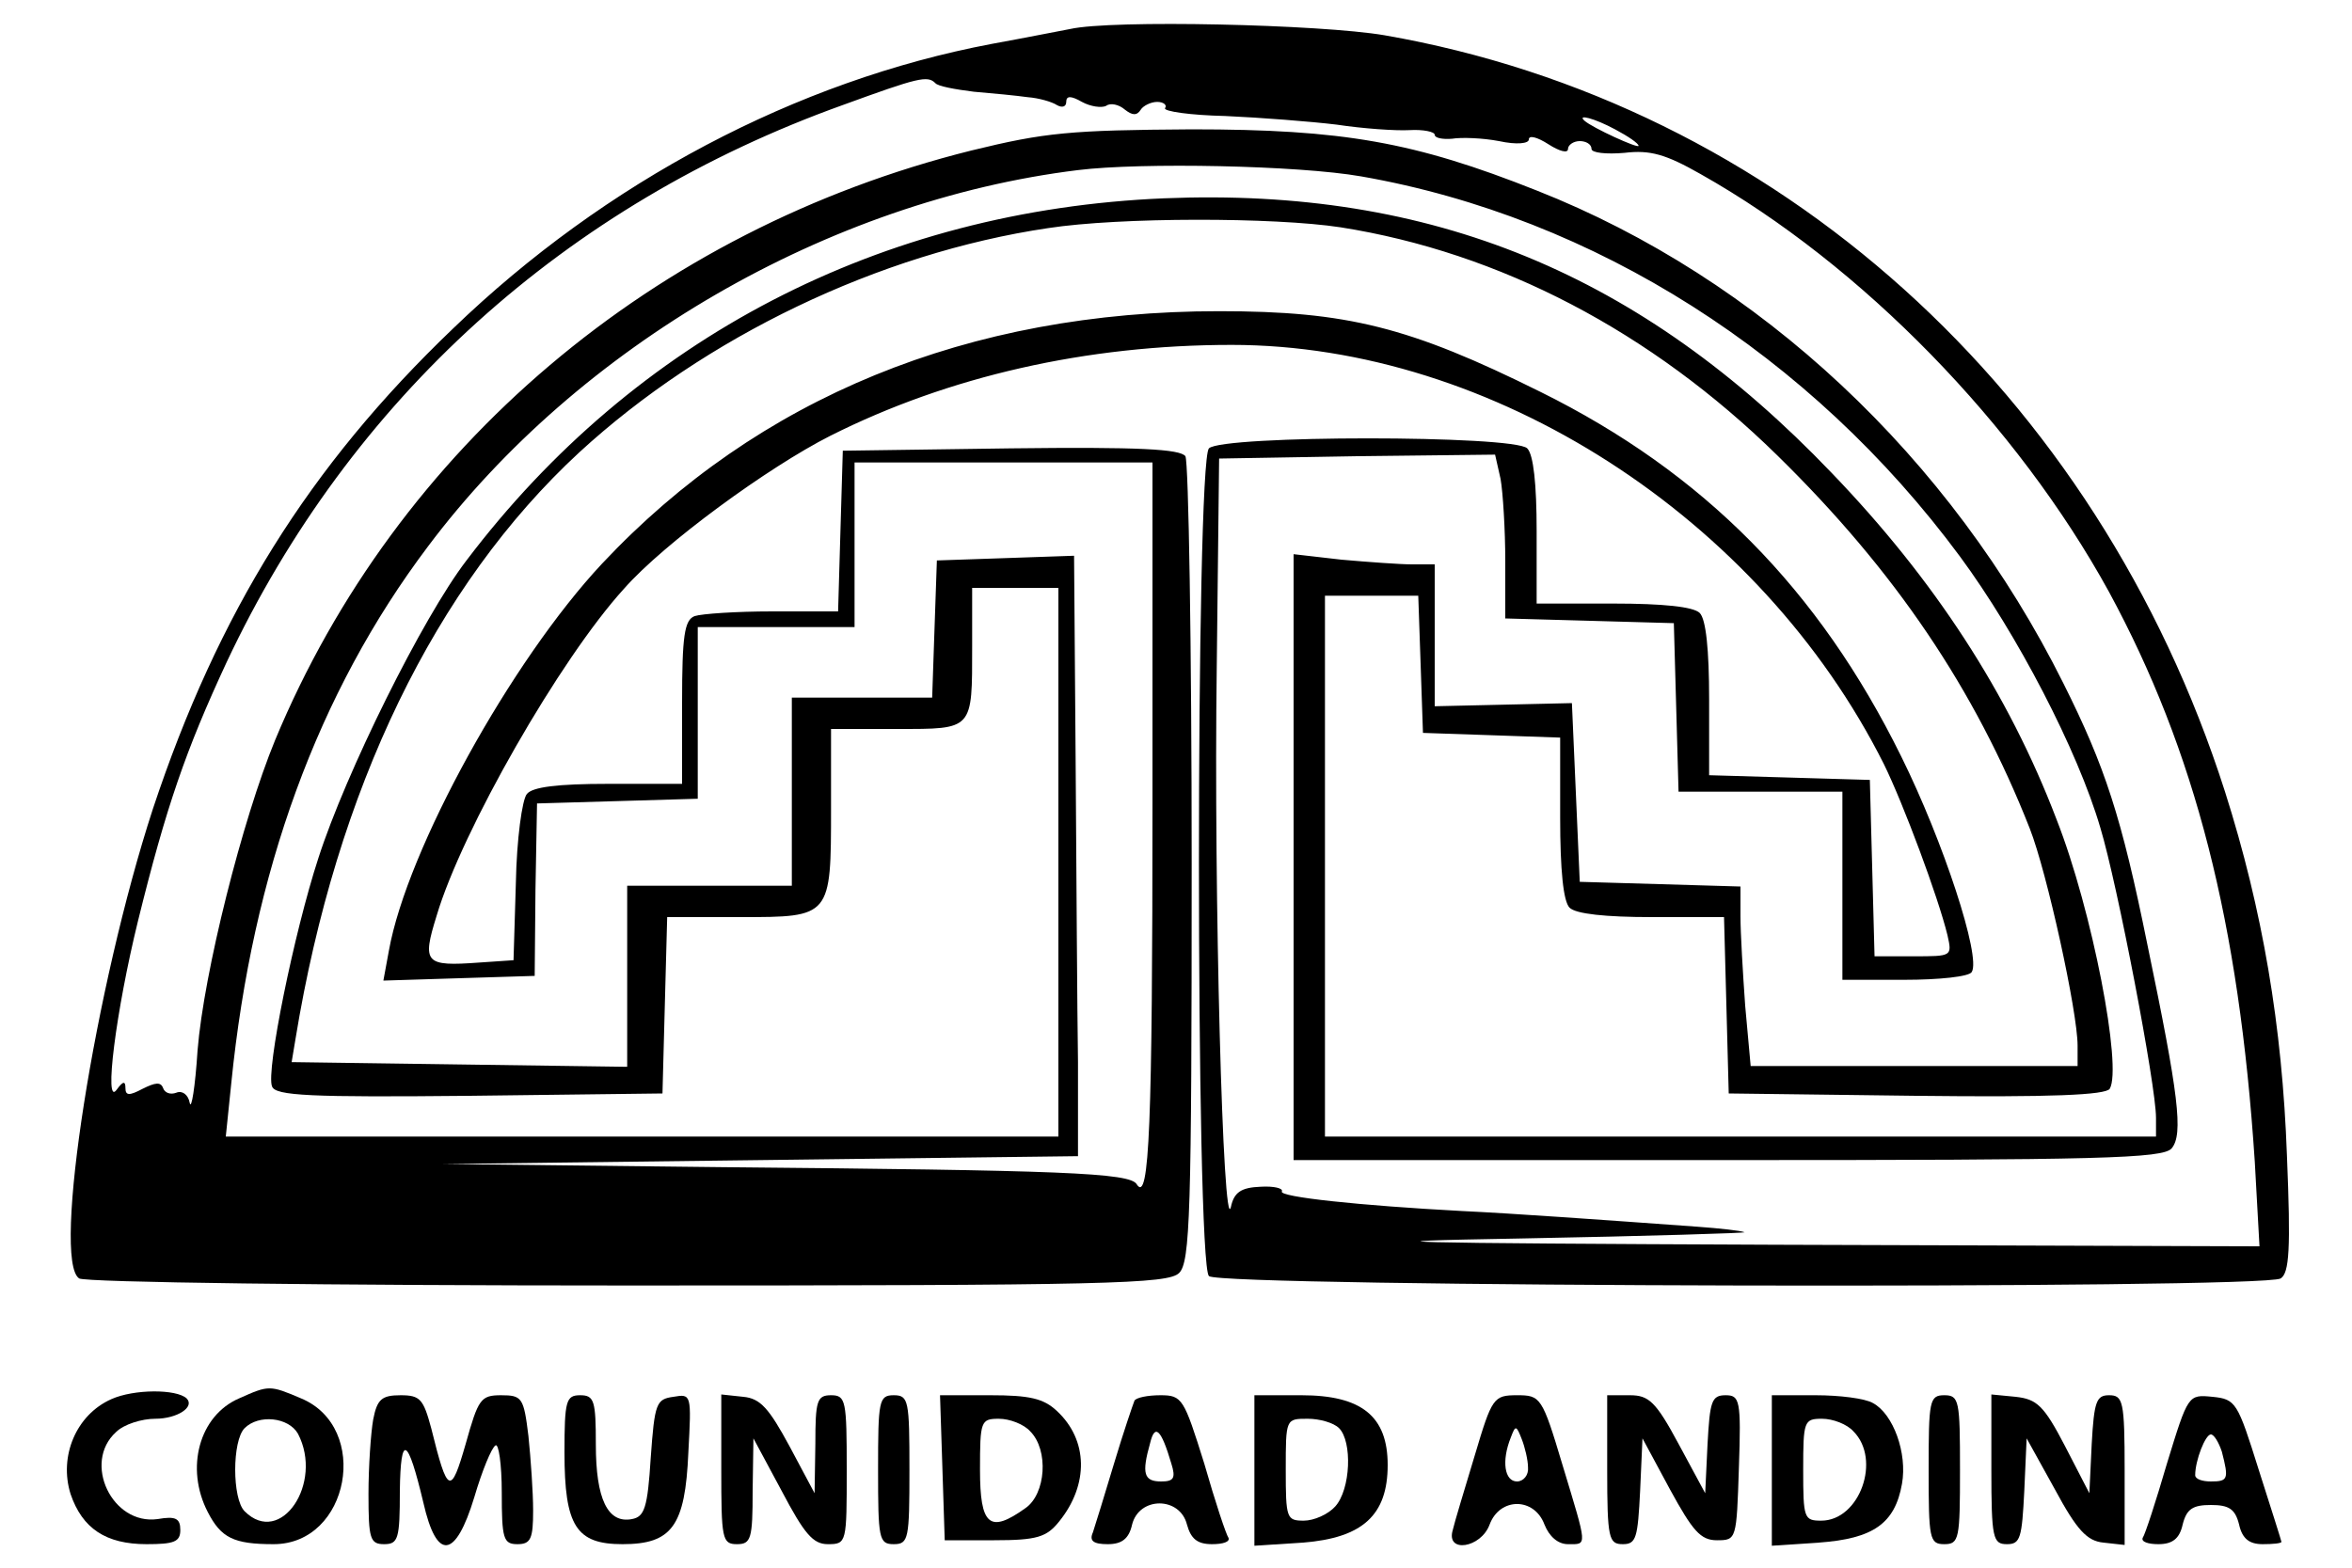 <?xml version="1.0" standalone="no"?>
<!DOCTYPE svg PUBLIC "-//W3C//DTD SVG 20010904//EN"
 "http://www.w3.org/TR/2001/REC-SVG-20010904/DTD/svg10.dtd">
<svg version="1.0" xmlns="http://www.w3.org/2000/svg"
 width="300pt" height="200pt" viewBox="0 0 300 200"
 preserveAspectRatio="xMidYMid meet">

<g transform="translate(0,200) scale(0.1,-0.1)"
fill="#000000" stroke="none">
<path d="M1365 1963 c-11 -2 -56 -11 -100 -19 -249 -47 -493 -176 -687 -363
-184 -176 -300 -363 -383 -613 -74 -227 -129 -576 -94 -599 8 -5 318 -9 701
-9 611 0 688 2 702 16 14 14 16 75 16 522 0 279 -4 513 -8 520 -7 9 -58 12
-223 10 l-214 -3 -3 -102 -3 -103 -84 0 c-46 0 -90 -3 -99 -6 -13 -5 -16 -25
-16 -110 l0 -104 -94 0 c-65 0 -97 -4 -104 -13 -6 -7 -13 -58 -14 -113 l-3
-99 -44 -3 c-69 -5 -73 -1 -54 60 32 108 157 327 239 417 51 58 184 155 263
195 151 76 327 116 512 116 332 0 674 -220 832 -535 25 -51 69 -169 81 -218 6
-27 6 -27 -43 -27 l-50 0 -3 113 -3 112 -102 3 -103 3 0 97 c0 63 -4 102 -12
110 -8 8 -47 12 -110 12 l-98 0 0 93 c0 59 -4 97 -12 105 -17 17 -389 17 -406
0 -17 -17 -17 -1039 0 -1056 14 -14 1344 -17 1367 -3 11 7 13 37 8 157 -6 165
-31 313 -79 464 -163 510 -572 878 -1072 965 -82 14 -348 20 -401 8z m-172
-69 c3 -4 25 -8 49 -11 24 -2 55 -5 69 -7 14 -1 31 -6 37 -10 7 -4 12 -2 12 4
0 8 6 8 20 0 11 -6 25 -8 31 -5 5 4 16 2 24 -5 9 -7 15 -8 20 0 3 5 13 10 21
10 8 0 13 -4 10 -8 -2 -4 32 -9 77 -10 45 -2 109 -7 142 -11 33 -5 75 -8 93
-7 17 1 32 -2 32 -6 0 -4 10 -6 22 -5 12 2 39 1 60 -3 23 -5 38 -3 38 2 0 6
11 3 25 -6 14 -9 25 -12 25 -6 0 5 7 10 15 10 8 0 15 -4 15 -10 0 -5 19 -7 42
-5 33 4 53 -2 97 -27 206 -116 404 -320 521 -533 110 -203 166 -422 186 -727
l6 -108 -618 2 c-487 2 -556 4 -324 8 162 3 291 7 285 8 -5 2 -32 5 -60 7
-124 9 -236 17 -300 20 -131 7 -234 18 -230 25 2 4 -10 7 -27 6 -25 -1 -34 -7
-38 -26 -10 -39 -22 399 -18 690 l3 265 176 3 176 2 7 -31 c3 -17 6 -65 6
-105 l0 -73 108 -3 107 -3 3 -107 3 -108 104 0 105 0 0 -120 0 -120 79 0 c44
0 83 4 86 10 12 19 -36 166 -90 275 -105 213 -252 362 -460 465 -167 83 -247
103 -410 103 -320 0 -588 -110 -787 -322 -116 -124 -249 -365 -272 -494 l-7
-38 96 3 97 3 1 110 2 110 103 3 102 3 0 109 0 110 100 0 100 0 0 105 0 105
190 0 190 0 0 -434 c0 -411 -4 -512 -20 -487 -8 15 -97 18 -530 22 l-355 4
405 5 405 5 0 120 c-1 66 -2 238 -3 383 l-2 263 -87 -3 -88 -3 -3 -87 -3 -88
-89 0 -90 0 0 -120 0 -120 -105 0 -105 0 0 -116 0 -115 -214 3 -214 3 5 30
c52 318 178 578 362 748 160 147 382 254 598 286 91 14 288 14 373 1 203 -32
396 -133 557 -291 150 -147 252 -298 322 -476 22 -56 61 -234 61 -277 l0 -26
-209 0 -208 0 -7 77 c-3 42 -6 93 -6 114 l0 38 -102 3 -103 3 -5 114 -5 114
-87 -2 -88 -2 0 90 0 91 -29 0 c-15 0 -56 3 -90 6 l-61 7 0 -387 0 -386 554 0
c475 0 555 2 566 15 15 18 9 68 -31 260 -33 163 -54 227 -107 333 -144 289
-388 517 -672 629 -156 62 -247 78 -440 78 -155 -1 -187 -4 -281 -27 -405
-101 -733 -379 -888 -752 -42 -102 -91 -297 -99 -396 -3 -47 -8 -77 -10 -67
-2 11 -10 16 -17 13 -8 -3 -15 0 -17 6 -3 8 -10 7 -26 -1 -17 -9 -22 -9 -22 1
0 9 -3 9 -11 -2 -17 -24 -1 101 27 215 36 146 61 218 113 330 158 336 432 584
786 711 96 35 108 38 118 28z m867 -59 c17 -9 30 -18 30 -21 0 -4 -59 23 -69
32 -10 9 13 3 39 -11z m-324 -60 c298 -52 574 -228 764 -485 73 -99 150 -247
179 -346 22 -73 71 -329 71 -370 l0 -24 -530 0 -530 0 0 345 0 345 60 0 59 0
3 -87 3 -88 88 -3 87 -3 0 -102 c0 -67 4 -107 12 -115 8 -8 46 -12 105 -12
l92 0 3 -112 3 -113 239 -3 c172 -2 242 1 247 9 16 27 -22 227 -68 344 -61
160 -156 306 -287 442 -243 254 -510 364 -851 350 -361 -15 -675 -178 -890
-462 -56 -73 -154 -271 -189 -380 -31 -95 -67 -272 -59 -291 4 -12 49 -14 252
-12 l246 3 3 113 3 112 94 0 c115 0 115 0 115 139 l0 101 84 0 c98 0 96 -2 96
106 l0 74 55 0 55 0 0 -350 0 -350 -531 0 -531 0 7 68 c27 269 110 498 251
685 192 256 511 441 829 480 81 10 281 6 361 -8z"/>
<path d="M142 215 c-45 -20 -67 -73 -52 -121 15 -44 45 -64 97 -64 35 0 43 3
43 18 0 15 -6 18 -29 14 -58 -8 -96 72 -53 111 10 10 33 17 50 17 28 0 51 15
40 26 -13 12 -67 12 -96 -1z"/>
<path d="M305 216 c-51 -22 -69 -89 -40 -145 17 -33 33 -41 84 -41 97 0 124
149 35 186 -40 17 -41 17 -79 0z m75 -45 c33 -63 -22 -145 -68 -99 -16 16 -16
90 0 106 18 18 56 14 68 -7z"/>
<path d="M476 189 c-3 -17 -6 -60 -6 -95 0 -57 2 -64 20 -64 18 0 20 7 20 68
1 74 10 69 30 -15 17 -75 41 -72 65 7 10 34 22 63 27 66 4 3 8 -24 8 -60 0
-59 2 -66 20 -66 17 0 20 7 20 43 0 23 -3 66 -6 95 -6 49 -8 52 -35 52 -26 0
-29 -5 -45 -62 -19 -66 -23 -65 -44 20 -10 37 -14 42 -39 42 -24 0 -30 -5 -35
-31z"/>
<path d="M720 147 c0 -94 15 -117 74 -117 63 0 80 23 84 117 4 74 4 75 -19 71
-22 -3 -24 -8 -29 -78 -4 -64 -8 -75 -24 -78 -31 -6 -46 26 -46 95 0 56 -2 63
-20 63 -18 0 -20 -7 -20 -73z"/>
<path d="M920 126 c0 -89 1 -96 20 -96 18 0 20 7 20 68 l1 67 36 -67 c29 -55
40 -68 59 -68 24 0 24 2 24 95 0 88 -1 95 -20 95 -18 0 -20 -7 -20 -62 l-1
-63 -32 60 c-26 48 -37 61 -59 63 l-28 3 0 -95z"/>
<path d="M1120 125 c0 -88 1 -95 20 -95 19 0 20 7 20 95 0 88 -1 95 -20 95
-19 0 -20 -7 -20 -95z"/>
<path d="M1202 128 l3 -93 63 0 c55 0 67 4 83 24 38 47 37 104 -3 141 -17 16
-35 20 -85 20 l-64 0 3 -92z m112 46 c24 -24 20 -80 -6 -98 -46 -33 -58 -22
-58 49 0 62 1 65 24 65 14 0 32 -7 40 -16z"/>
<path d="M1447 213 c-2 -5 -14 -40 -26 -80 -12 -40 -24 -79 -27 -88 -5 -11 1
-15 19 -15 18 0 27 7 31 25 9 36 61 36 70 0 5 -18 13 -25 32 -25 14 0 23 3 21
8 -3 4 -17 46 -31 95 -26 83 -28 87 -56 87 -16 0 -31 -3 -33 -7z m47 -80 c6
-19 3 -23 -13 -23 -22 0 -25 10 -14 49 6 25 14 18 27 -26z"/>
<path d="M1600 124 l0 -96 62 4 c76 6 108 35 108 99 0 62 -33 89 -110 89 l-60
0 0 -96z m108 54 c17 -17 15 -78 -5 -100 -9 -10 -27 -18 -40 -18 -22 0 -23 3
-23 65 0 65 0 65 28 65 15 0 33 -5 40 -12z"/>
<path d="M1881 143 c-13 -43 -26 -86 -28 -95 -9 -30 36 -23 47 7 13 35 57 35
70 0 6 -15 17 -25 30 -25 25 0 25 -5 -7 101 -26 87 -28 89 -58 89 -30 0 -32
-3 -54 -77z m68 -15 c1 -10 -6 -18 -14 -18 -16 0 -20 26 -8 56 6 16 7 16 14
-2 4 -10 8 -27 8 -36z"/>
<path d="M2050 125 c0 -88 2 -95 20 -95 17 0 19 8 22 68 l3 67 35 -65 c29 -53
39 -65 60 -65 25 0 25 1 28 93 3 86 1 92 -17 92 -18 0 -20 -8 -23 -62 l-3 -63
-34 63 c-29 54 -38 62 -62 62 l-29 0 0 -95z"/>
<path d="M2260 124 l0 -96 60 4 c69 5 97 24 106 75 7 39 -11 89 -37 103 -10 6
-43 10 -73 10 l-56 0 0 -96z m104 50 c36 -36 8 -114 -41 -114 -22 0 -23 3 -23
65 0 62 1 65 24 65 14 0 32 -7 40 -16z"/>
<path d="M2460 125 c0 -88 1 -95 20 -95 19 0 20 7 20 95 0 88 -1 95 -20 95
-19 0 -20 -7 -20 -95z"/>
<path d="M2540 126 c0 -89 2 -96 20 -96 17 0 19 8 22 68 l3 67 36 -65 c28 -52
41 -66 62 -68 l27 -3 0 95 c0 89 -2 96 -20 96 -16 0 -19 -8 -22 -62 l-3 -63
-31 60 c-27 52 -36 60 -63 63 l-31 3 0 -95z"/>
<path d="M2764 133 c-14 -48 -28 -91 -31 -95 -2 -5 7 -8 20 -8 18 0 27 7 31
25 5 20 13 25 36 25 23 0 31 -5 36 -25 4 -18 13 -25 30 -25 13 0 24 1 24 3 0
1 -13 42 -29 92 -27 86 -29 90 -59 93 -31 3 -31 3 -58 -85z m70 15 c9 -35 8
-38 -14 -38 -11 0 -20 3 -20 8 0 19 13 52 20 52 4 0 10 -10 14 -22z"/>
</g>
</svg>
